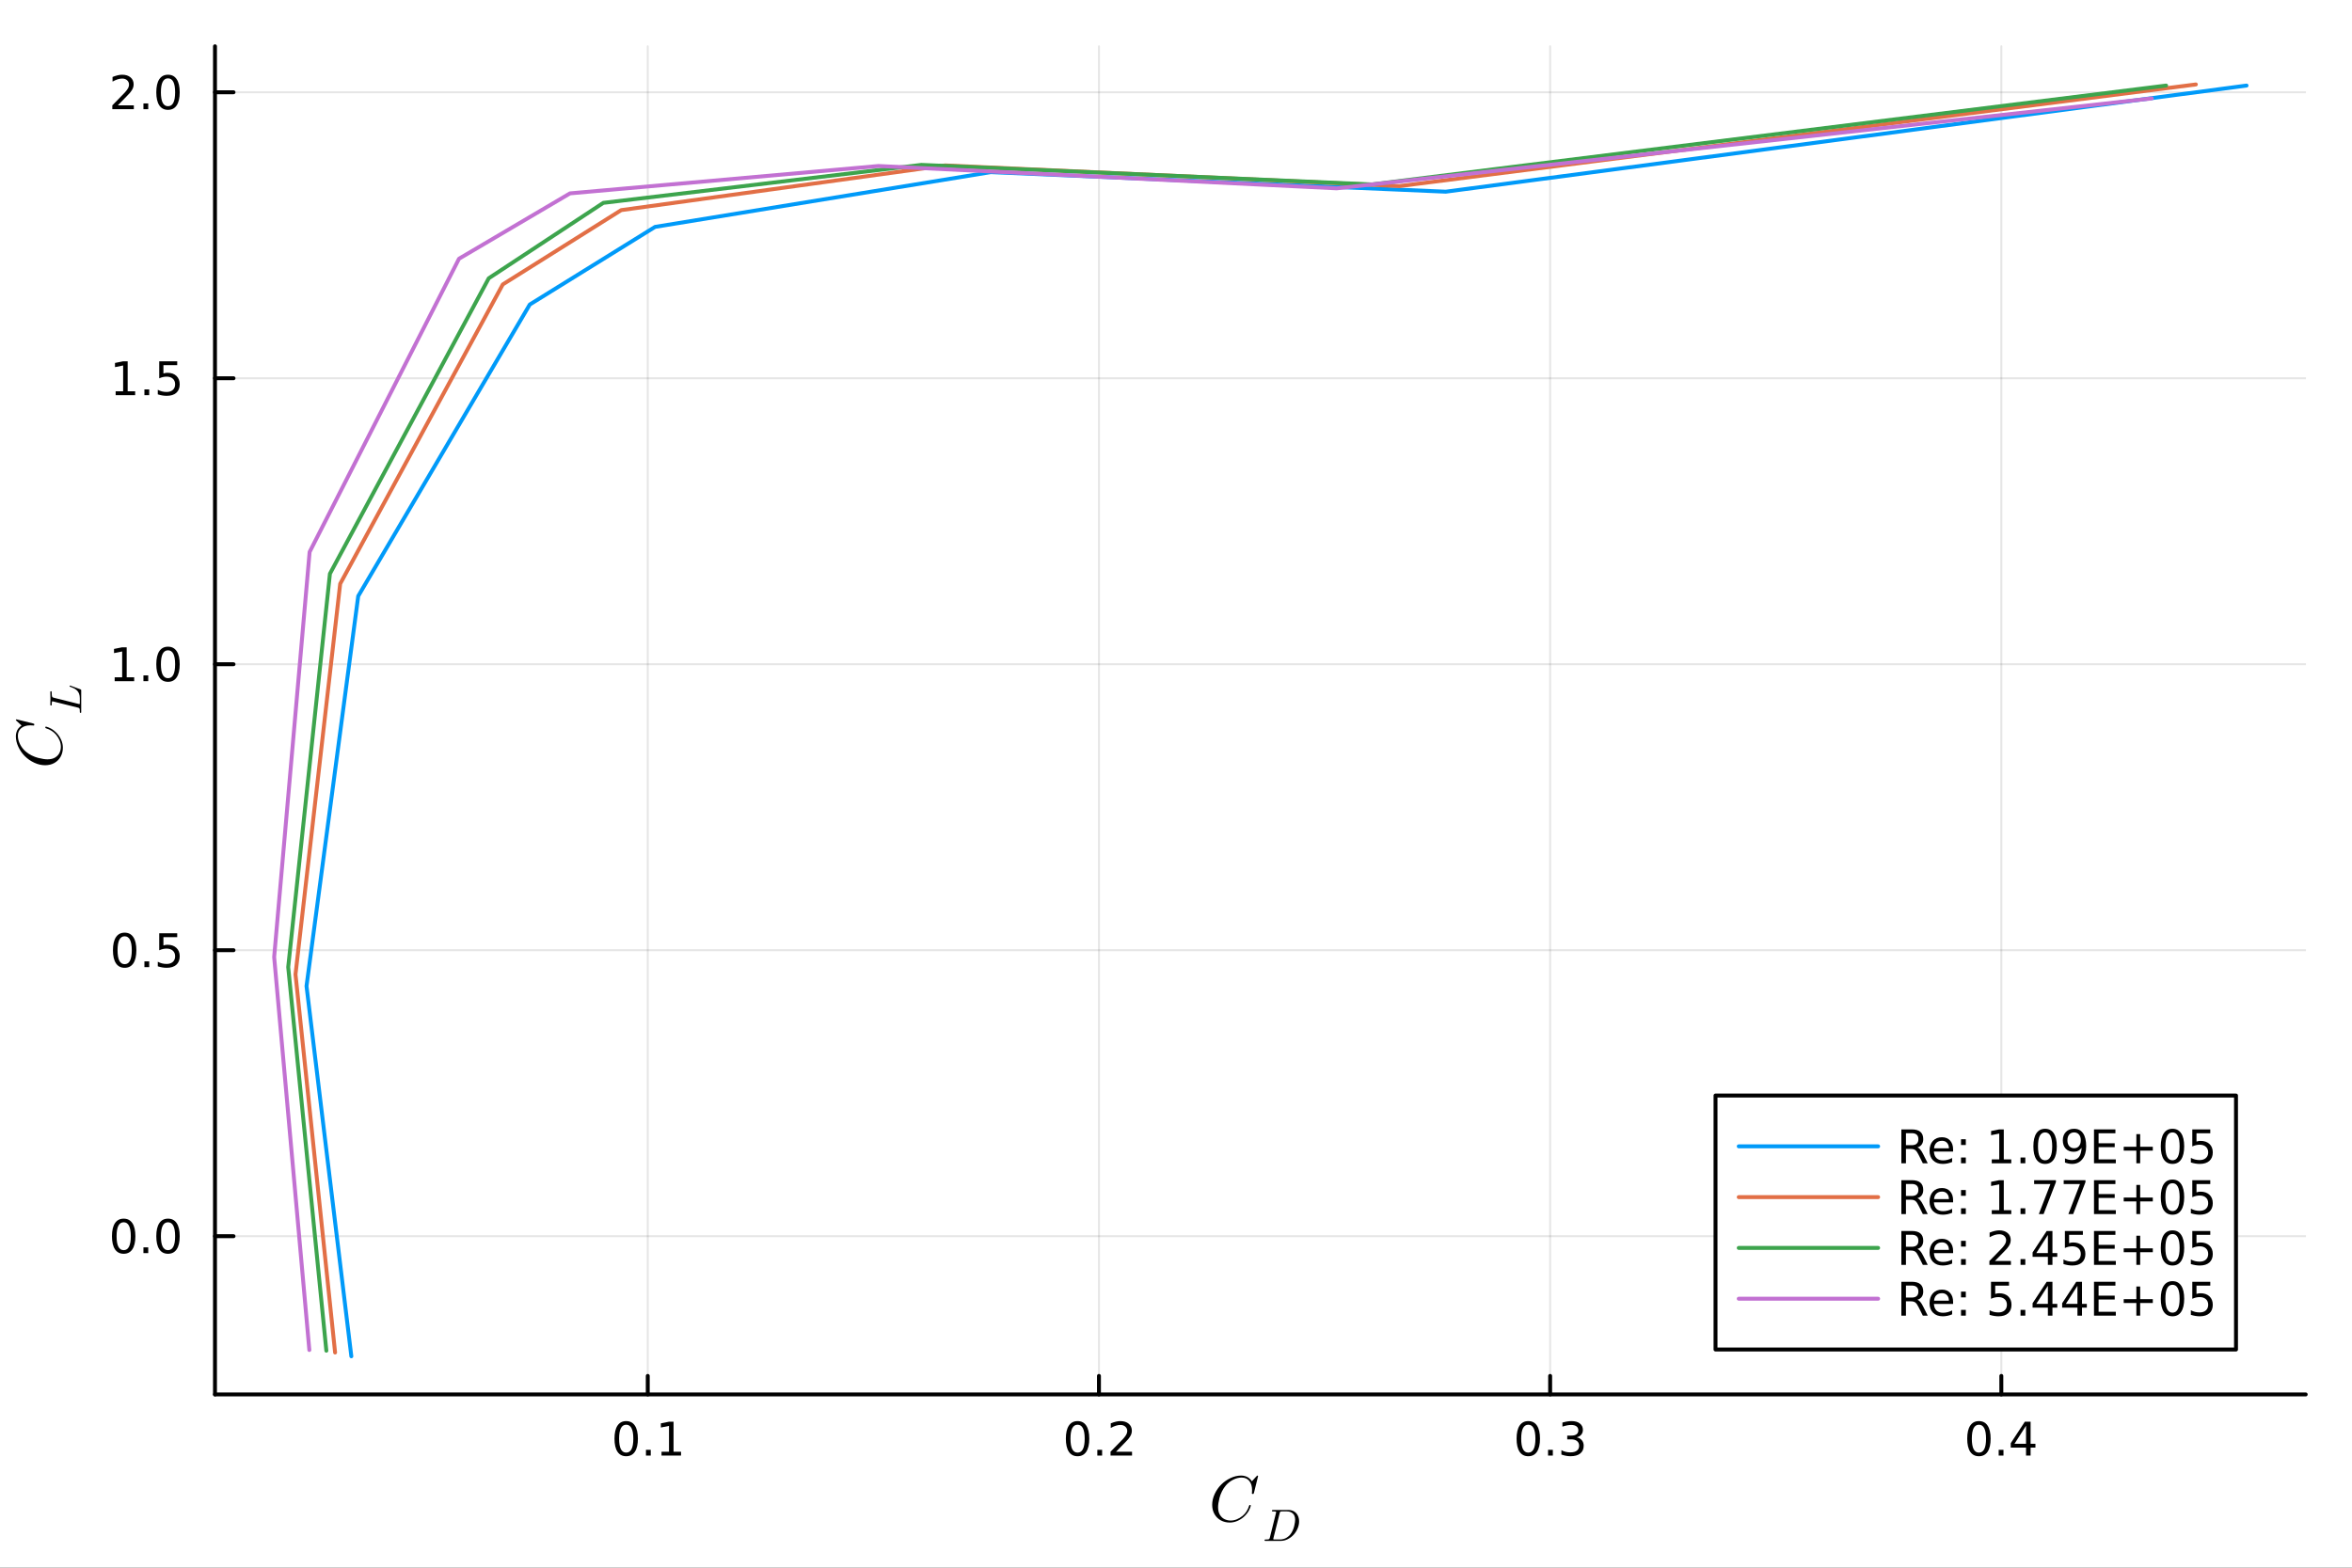 <svg xmlns="http://www.w3.org/2000/svg" xmlns:xlink="http://www.w3.org/1999/xlink" width="600" height="400" viewBox="0 0 2400 1600">
<rect x="0" y="0" width="2400" height="1600" fill="#333333" stroke="none"/>
<defs>
  <clipPath id="clip780">
    <rect x="0" y="0" width="2400" height="1600"></rect>
  </clipPath>
</defs>
<path clip-path="url(#clip780)" d="
M0 1600 L2400 1600 L2400 0 L0 0  Z
  " fill="#ffffff" fill-rule="evenodd" fill-opacity="1"></path>
<defs>
  <clipPath id="clip781">
    <rect x="480" y="0" width="1681" height="1600"></rect>
  </clipPath>
</defs>
<defs>
  <clipPath id="clip782">
    <rect x="205" y="47" width="2149" height="1377"></rect>
  </clipPath>
</defs>
<path clip-path="url(#clip780)" d="
M219.38 1423.18 L2352.76 1423.18 L2352.76 47.244 L219.38 47.244  Z
  " fill="#ffffff" fill-rule="evenodd" fill-opacity="1"></path>
<defs>
  <clipPath id="clip783">
    <rect x="219" y="47" width="2134" height="1377"></rect>
  </clipPath>
</defs>
<polyline clip-path="url(#clip783)" style="stroke:#000000; stroke-linecap:round; stroke-linejoin:round; stroke-width:2; stroke-opacity:0.1; fill:none" points="
  660.982,1423.18 660.982,47.244 
  "></polyline>
<polyline clip-path="url(#clip783)" style="stroke:#000000; stroke-linecap:round; stroke-linejoin:round; stroke-width:2; stroke-opacity:0.1; fill:none" points="
  1121.38,1423.18 1121.38,47.244 
  "></polyline>
<polyline clip-path="url(#clip783)" style="stroke:#000000; stroke-linecap:round; stroke-linejoin:round; stroke-width:2; stroke-opacity:0.1; fill:none" points="
  1581.78,1423.18 1581.78,47.244 
  "></polyline>
<polyline clip-path="url(#clip783)" style="stroke:#000000; stroke-linecap:round; stroke-linejoin:round; stroke-width:2; stroke-opacity:0.1; fill:none" points="
  2042.17,1423.18 2042.17,47.244 
  "></polyline>
<polyline clip-path="url(#clip780)" style="stroke:#000000; stroke-linecap:round; stroke-linejoin:round; stroke-width:4; stroke-opacity:1; fill:none" points="
  219.38,1423.18 2352.76,1423.18 
  "></polyline>
<polyline clip-path="url(#clip780)" style="stroke:#000000; stroke-linecap:round; stroke-linejoin:round; stroke-width:4; stroke-opacity:1; fill:none" points="
  660.982,1423.18 660.982,1404.28 
  "></polyline>
<polyline clip-path="url(#clip780)" style="stroke:#000000; stroke-linecap:round; stroke-linejoin:round; stroke-width:4; stroke-opacity:1; fill:none" points="
  1121.38,1423.18 1121.38,1404.28 
  "></polyline>
<polyline clip-path="url(#clip780)" style="stroke:#000000; stroke-linecap:round; stroke-linejoin:round; stroke-width:4; stroke-opacity:1; fill:none" points="
  1581.78,1423.18 1581.78,1404.28 
  "></polyline>
<polyline clip-path="url(#clip780)" style="stroke:#000000; stroke-linecap:round; stroke-linejoin:round; stroke-width:4; stroke-opacity:1; fill:none" points="
  2042.17,1423.18 2042.17,1404.28 
  "></polyline>
<path clip-path="url(#clip780)" d="M638.98 1454.1 Q635.369 1454.1 633.54 1457.66 Q631.735 1461.2 631.735 1468.33 Q631.735 1475.44 633.54 1479.01 Q635.369 1482.55 638.98 1482.55 Q642.614 1482.55 644.42 1479.01 Q646.249 1475.44 646.249 1468.33 Q646.249 1461.2 644.42 1457.66 Q642.614 1454.1 638.98 1454.1 M638.98 1450.39 Q644.79 1450.39 647.846 1455 Q650.925 1459.58 650.925 1468.33 Q650.925 1477.06 647.846 1481.67 Q644.79 1486.25 638.98 1486.25 Q633.17 1486.25 630.091 1481.67 Q627.036 1477.06 627.036 1468.33 Q627.036 1459.58 630.091 1455 Q633.17 1450.39 638.98 1450.39 Z" fill="#000000" fill-rule="evenodd" fill-opacity="1"></path><path clip-path="url(#clip780)" d="M659.142 1479.7 L664.026 1479.7 L664.026 1485.58 L659.142 1485.58 L659.142 1479.7 Z" fill="#000000" fill-rule="evenodd" fill-opacity="1"></path><path clip-path="url(#clip780)" d="M675.022 1481.64 L682.66 1481.64 L682.66 1455.28 L674.35 1456.95 L674.35 1452.69 L682.614 1451.02 L687.29 1451.02 L687.29 1481.64 L694.929 1481.64 L694.929 1485.58 L675.022 1485.58 L675.022 1481.64 Z" fill="#000000" fill-rule="evenodd" fill-opacity="1"></path><path clip-path="url(#clip780)" d="M1099.56 1454.1 Q1095.95 1454.1 1094.12 1457.66 Q1092.32 1461.2 1092.32 1468.33 Q1092.32 1475.44 1094.12 1479.01 Q1095.95 1482.55 1099.56 1482.55 Q1103.2 1482.55 1105 1479.01 Q1106.83 1475.44 1106.83 1468.33 Q1106.83 1461.2 1105 1457.66 Q1103.2 1454.1 1099.56 1454.1 M1099.56 1450.39 Q1105.37 1450.39 1108.43 1455 Q1111.51 1459.58 1111.51 1468.33 Q1111.51 1477.06 1108.43 1481.67 Q1105.37 1486.25 1099.56 1486.25 Q1093.75 1486.25 1090.67 1481.67 Q1087.62 1477.06 1087.62 1468.33 Q1087.62 1459.58 1090.67 1455 Q1093.75 1450.39 1099.56 1450.39 Z" fill="#000000" fill-rule="evenodd" fill-opacity="1"></path><path clip-path="url(#clip780)" d="M1119.72 1479.7 L1124.61 1479.7 L1124.61 1485.58 L1119.72 1485.58 L1119.72 1479.7 Z" fill="#000000" fill-rule="evenodd" fill-opacity="1"></path><path clip-path="url(#clip780)" d="M1138.82 1481.64 L1155.14 1481.64 L1155.14 1485.58 L1133.2 1485.58 L1133.2 1481.64 Q1135.86 1478.89 1140.44 1474.26 Q1145.05 1469.61 1146.23 1468.27 Q1148.47 1465.74 1149.35 1464.01 Q1150.26 1462.25 1150.26 1460.56 Q1150.26 1457.8 1148.31 1456.07 Q1146.39 1454.33 1143.29 1454.33 Q1141.09 1454.33 1138.64 1455.09 Q1136.21 1455.86 1133.43 1457.41 L1133.43 1452.69 Q1136.25 1451.55 1138.71 1450.97 Q1141.16 1450.39 1143.2 1450.39 Q1148.57 1450.39 1151.76 1453.08 Q1154.96 1455.77 1154.96 1460.26 Q1154.96 1462.39 1154.14 1464.31 Q1153.36 1466.2 1151.25 1468.8 Q1150.67 1469.47 1147.57 1472.69 Q1144.47 1475.88 1138.82 1481.64 Z" fill="#000000" fill-rule="evenodd" fill-opacity="1"></path><path clip-path="url(#clip780)" d="M1559.48 1454.1 Q1555.87 1454.1 1554.04 1457.66 Q1552.24 1461.2 1552.24 1468.33 Q1552.24 1475.44 1554.04 1479.01 Q1555.87 1482.55 1559.48 1482.55 Q1563.12 1482.55 1564.92 1479.01 Q1566.75 1475.44 1566.75 1468.33 Q1566.75 1461.2 1564.92 1457.66 Q1563.12 1454.1 1559.48 1454.1 M1559.48 1450.39 Q1565.29 1450.39 1568.35 1455 Q1571.43 1459.58 1571.43 1468.33 Q1571.43 1477.06 1568.35 1481.67 Q1565.29 1486.25 1559.48 1486.25 Q1553.67 1486.25 1550.59 1481.67 Q1547.54 1477.06 1547.54 1468.33 Q1547.54 1459.58 1550.59 1455 Q1553.67 1450.39 1559.48 1450.39 Z" fill="#000000" fill-rule="evenodd" fill-opacity="1"></path><path clip-path="url(#clip780)" d="M1579.65 1479.7 L1584.53 1479.7 L1584.53 1485.58 L1579.65 1485.58 L1579.65 1479.7 Z" fill="#000000" fill-rule="evenodd" fill-opacity="1"></path><path clip-path="url(#clip780)" d="M1608.88 1466.95 Q1612.24 1467.66 1614.11 1469.93 Q1616.01 1472.2 1616.01 1475.53 Q1616.01 1480.65 1612.49 1483.45 Q1608.97 1486.25 1602.49 1486.25 Q1600.32 1486.25 1598 1485.81 Q1595.71 1485.39 1593.26 1484.54 L1593.26 1480.02 Q1595.2 1481.16 1597.52 1481.74 Q1599.83 1482.32 1602.35 1482.32 Q1606.75 1482.32 1609.04 1480.58 Q1611.36 1478.84 1611.36 1475.53 Q1611.36 1472.48 1609.21 1470.77 Q1607.08 1469.03 1603.26 1469.03 L1599.23 1469.03 L1599.23 1465.19 L1603.44 1465.19 Q1606.89 1465.19 1608.72 1463.82 Q1610.55 1462.43 1610.55 1459.84 Q1610.55 1457.18 1608.65 1455.77 Q1606.78 1454.33 1603.26 1454.33 Q1601.34 1454.33 1599.14 1454.75 Q1596.94 1455.16 1594.3 1456.04 L1594.3 1451.88 Q1596.96 1451.14 1599.28 1450.77 Q1601.61 1450.39 1603.67 1450.39 Q1609 1450.39 1612.1 1452.83 Q1615.2 1455.23 1615.2 1459.35 Q1615.2 1462.22 1613.56 1464.21 Q1611.91 1466.18 1608.88 1466.95 Z" fill="#000000" fill-rule="evenodd" fill-opacity="1"></path><path clip-path="url(#clip780)" d="M2019.31 1454.1 Q2015.7 1454.1 2013.87 1457.66 Q2012.07 1461.2 2012.07 1468.33 Q2012.07 1475.44 2013.87 1479.01 Q2015.7 1482.55 2019.31 1482.55 Q2022.95 1482.55 2024.75 1479.01 Q2026.58 1475.44 2026.58 1468.33 Q2026.58 1461.2 2024.75 1457.66 Q2022.95 1454.1 2019.31 1454.1 M2019.31 1450.39 Q2025.12 1450.39 2028.18 1455 Q2031.26 1459.58 2031.26 1468.33 Q2031.26 1477.06 2028.18 1481.67 Q2025.12 1486.25 2019.31 1486.25 Q2013.5 1486.25 2010.42 1481.67 Q2007.37 1477.06 2007.37 1468.33 Q2007.37 1459.58 2010.42 1455 Q2013.5 1450.39 2019.31 1450.39 Z" fill="#000000" fill-rule="evenodd" fill-opacity="1"></path><path clip-path="url(#clip780)" d="M2039.47 1479.7 L2044.36 1479.7 L2044.36 1485.58 L2039.47 1485.58 L2039.47 1479.7 Z" fill="#000000" fill-rule="evenodd" fill-opacity="1"></path><path clip-path="url(#clip780)" d="M2067.39 1455.09 L2055.59 1473.54 L2067.39 1473.54 L2067.39 1455.09 M2066.16 1451.02 L2072.04 1451.02 L2072.04 1473.54 L2076.97 1473.54 L2076.97 1477.43 L2072.04 1477.43 L2072.04 1485.58 L2067.39 1485.58 L2067.39 1477.43 L2051.79 1477.43 L2051.79 1472.92 L2066.16 1451.02 Z" fill="#000000" fill-rule="evenodd" fill-opacity="1"></path><path clip-path="url(#clip780)" d="M1283.74 1506.64 L1279.59 1523.46 Q1279.3 1524.52 1279.11 1524.65 Q1278.95 1524.78 1278.43 1524.78 Q1277.43 1524.78 1277.43 1524.1 Q1277.43 1524.04 1277.53 1523.2 Q1277.62 1522.33 1277.62 1520.75 Q1277.62 1514.92 1274.79 1511.48 Q1271.99 1508.03 1267 1508.03 Q1262.68 1508.03 1258.33 1510.22 Q1254.02 1512.41 1250.93 1515.98 Q1248.61 1518.69 1246.9 1522.1 Q1245.23 1525.52 1244.42 1528.64 Q1243.65 1531.76 1243.29 1534.12 Q1242.94 1536.47 1242.94 1538.17 Q1242.94 1540.65 1243.45 1542.75 Q1244 1544.84 1244.97 1546.32 Q1245.93 1547.77 1247.16 1548.9 Q1248.41 1549.99 1249.86 1550.64 Q1251.34 1551.28 1252.83 1551.6 Q1254.31 1551.89 1255.85 1551.89 Q1262.07 1551.89 1268 1547.06 Q1272.7 1543.1 1274.66 1536.63 Q1274.82 1535.98 1275.5 1535.98 Q1276.3 1535.98 1276.3 1536.63 Q1276.3 1536.76 1276.14 1537.4 Q1275.98 1538.01 1275.5 1539.27 Q1275.02 1540.49 1274.28 1541.88 Q1273.53 1543.26 1272.15 1545 Q1270.77 1546.74 1269.06 1548.25 Q1266.16 1550.77 1262.49 1552.34 Q1258.82 1553.92 1254.79 1553.92 Q1249.77 1553.92 1245.71 1551.7 Q1241.65 1549.48 1239.27 1545.32 Q1236.92 1541.17 1236.92 1535.85 Q1236.92 1530.25 1239.49 1524.74 Q1242.07 1519.24 1246.16 1515.15 Q1250.25 1511.06 1255.66 1508.51 Q1261.07 1505.97 1266.48 1505.97 Q1268.54 1505.97 1270.38 1506.52 Q1272.21 1507.06 1273.31 1507.74 Q1274.44 1508.42 1275.43 1509.41 Q1276.43 1510.38 1276.76 1510.83 Q1277.11 1511.28 1277.43 1511.83 L1282.04 1506.77 Q1282.84 1505.97 1283.04 1505.97 Q1283.42 1505.97 1283.58 1506.19 Q1283.74 1506.42 1283.74 1506.64 Z" fill="#000000" fill-rule="evenodd" fill-opacity="1"></path><path clip-path="url(#clip780)" d="M1325.61 1552.79 Q1325.61 1556.51 1324.01 1560.16 Q1322.43 1563.79 1319.86 1566.54 Q1317.32 1569.27 1313.87 1570.96 Q1310.42 1572.65 1306.9 1572.65 L1291.62 1572.65 Q1291.08 1572.65 1290.85 1572.63 Q1290.65 1572.61 1290.49 1572.5 Q1290.33 1572.36 1290.33 1572.09 Q1290.33 1571.66 1290.51 1571.48 Q1290.69 1571.28 1290.9 1571.26 Q1291.1 1571.23 1291.62 1571.23 Q1292.74 1571.23 1293.42 1571.17 Q1294.1 1571.1 1294.52 1571.01 Q1294.98 1570.89 1295.2 1570.58 Q1295.45 1570.26 1295.56 1569.99 Q1295.67 1569.7 1295.83 1569.05 L1302.01 1544.25 Q1302.19 1543.5 1302.19 1543.39 Q1302.19 1543.01 1301.96 1542.87 Q1301.76 1542.71 1301.18 1542.65 Q1300.05 1542.56 1299.19 1542.56 Q1298.63 1542.56 1298.4 1542.53 Q1298.2 1542.51 1298.02 1542.4 Q1297.86 1542.26 1297.86 1541.99 Q1297.86 1541.56 1298.04 1541.38 Q1298.24 1541.18 1298.47 1541.16 Q1298.7 1541.11 1299.24 1541.11 L1314.75 1541.11 Q1318.11 1541.11 1320.61 1542.69 Q1323.11 1544.25 1324.35 1546.89 Q1325.61 1549.5 1325.61 1552.79 M1321.58 1551.1 Q1321.58 1546.8 1319.23 1544.68 Q1316.91 1542.56 1313.24 1542.56 L1308.3 1542.56 Q1306.83 1542.56 1306.47 1542.83 Q1306.11 1543.08 1305.8 1544.32 L1299.46 1569.65 Q1299.24 1570.49 1299.24 1570.71 Q1299.24 1570.96 1299.35 1571.05 Q1299.48 1571.12 1299.85 1571.17 Q1300.25 1571.23 1300.86 1571.23 L1306.07 1571.23 Q1308.07 1571.23 1309.9 1570.69 Q1311.75 1570.13 1313.08 1569.25 Q1314.41 1568.35 1315.27 1567.58 Q1316.12 1566.79 1316.73 1566 Q1318.11 1564.22 1319.12 1561.9 Q1320.16 1559.58 1320.63 1557.46 Q1321.13 1555.32 1321.35 1553.74 Q1321.58 1552.14 1321.58 1551.1 Z" fill="#000000" fill-rule="evenodd" fill-opacity="1"></path><polyline clip-path="url(#clip783)" style="stroke:#000000; stroke-linecap:round; stroke-linejoin:round; stroke-width:2; stroke-opacity:0.1; fill:none" points="
  219.38,1261.67 2352.76,1261.67 
  "></polyline>
<polyline clip-path="url(#clip783)" style="stroke:#000000; stroke-linecap:round; stroke-linejoin:round; stroke-width:2; stroke-opacity:0.1; fill:none" points="
  219.38,969.796 2352.76,969.796 
  "></polyline>
<polyline clip-path="url(#clip783)" style="stroke:#000000; stroke-linecap:round; stroke-linejoin:round; stroke-width:2; stroke-opacity:0.1; fill:none" points="
  219.38,677.92 2352.76,677.92 
  "></polyline>
<polyline clip-path="url(#clip783)" style="stroke:#000000; stroke-linecap:round; stroke-linejoin:round; stroke-width:2; stroke-opacity:0.1; fill:none" points="
  219.38,386.043 2352.76,386.043 
  "></polyline>
<polyline clip-path="url(#clip783)" style="stroke:#000000; stroke-linecap:round; stroke-linejoin:round; stroke-width:2; stroke-opacity:0.1; fill:none" points="
  219.38,94.167 2352.76,94.167 
  "></polyline>
<polyline clip-path="url(#clip780)" style="stroke:#000000; stroke-linecap:round; stroke-linejoin:round; stroke-width:4; stroke-opacity:1; fill:none" points="
  219.38,1423.18 219.38,47.244 
  "></polyline>
<polyline clip-path="url(#clip780)" style="stroke:#000000; stroke-linecap:round; stroke-linejoin:round; stroke-width:4; stroke-opacity:1; fill:none" points="
  219.38,1261.67 238.278,1261.67 
  "></polyline>
<polyline clip-path="url(#clip780)" style="stroke:#000000; stroke-linecap:round; stroke-linejoin:round; stroke-width:4; stroke-opacity:1; fill:none" points="
  219.38,969.796 238.278,969.796 
  "></polyline>
<polyline clip-path="url(#clip780)" style="stroke:#000000; stroke-linecap:round; stroke-linejoin:round; stroke-width:4; stroke-opacity:1; fill:none" points="
  219.38,677.92 238.278,677.92 
  "></polyline>
<polyline clip-path="url(#clip780)" style="stroke:#000000; stroke-linecap:round; stroke-linejoin:round; stroke-width:4; stroke-opacity:1; fill:none" points="
  219.38,386.043 238.278,386.043 
  "></polyline>
<polyline clip-path="url(#clip780)" style="stroke:#000000; stroke-linecap:round; stroke-linejoin:round; stroke-width:4; stroke-opacity:1; fill:none" points="
  219.38,94.167 238.278,94.167 
  "></polyline>
<path clip-path="url(#clip780)" d="M126.205 1247.47 Q122.593 1247.47 120.765 1251.04 Q118.959 1254.58 118.959 1261.71 Q118.959 1268.81 120.765 1272.38 Q122.593 1275.92 126.205 1275.92 Q129.839 1275.92 131.644 1272.38 Q133.473 1268.81 133.473 1261.71 Q133.473 1254.58 131.644 1251.04 Q129.839 1247.47 126.205 1247.47 M126.205 1243.77 Q132.015 1243.77 135.07 1248.37 Q138.149 1252.96 138.149 1261.71 Q138.149 1270.43 135.07 1275.04 Q132.015 1279.62 126.205 1279.62 Q120.394 1279.62 117.316 1275.04 Q114.26 1270.43 114.26 1261.71 Q114.26 1252.96 117.316 1248.37 Q120.394 1243.77 126.205 1243.77 Z" fill="#000000" fill-rule="evenodd" fill-opacity="1"></path><path clip-path="url(#clip780)" d="M146.366 1273.07 L151.251 1273.07 L151.251 1278.95 L146.366 1278.95 L146.366 1273.07 Z" fill="#000000" fill-rule="evenodd" fill-opacity="1"></path><path clip-path="url(#clip780)" d="M171.436 1247.47 Q167.825 1247.47 165.996 1251.04 Q164.19 1254.58 164.19 1261.71 Q164.19 1268.81 165.996 1272.38 Q167.825 1275.92 171.436 1275.92 Q175.07 1275.92 176.876 1272.38 Q178.704 1268.81 178.704 1261.71 Q178.704 1254.58 176.876 1251.04 Q175.07 1247.47 171.436 1247.47 M171.436 1243.77 Q177.246 1243.77 180.301 1248.37 Q183.38 1252.96 183.38 1261.71 Q183.38 1270.43 180.301 1275.04 Q177.246 1279.62 171.436 1279.62 Q165.626 1279.62 162.547 1275.04 Q159.491 1270.43 159.491 1261.71 Q159.491 1252.96 162.547 1248.37 Q165.626 1243.77 171.436 1243.77 Z" fill="#000000" fill-rule="evenodd" fill-opacity="1"></path><path clip-path="url(#clip780)" d="M127.2 955.595 Q123.589 955.595 121.76 959.16 Q119.955 962.701 119.955 969.831 Q119.955 976.938 121.76 980.502 Q123.589 984.044 127.2 984.044 Q130.834 984.044 132.64 980.502 Q134.468 976.938 134.468 969.831 Q134.468 962.701 132.64 959.16 Q130.834 955.595 127.2 955.595 M127.2 951.891 Q133.01 951.891 136.066 956.498 Q139.144 961.081 139.144 969.831 Q139.144 978.558 136.066 983.164 Q133.01 987.748 127.2 987.748 Q121.39 987.748 118.311 983.164 Q115.256 978.558 115.256 969.831 Q115.256 961.081 118.311 956.498 Q121.39 951.891 127.2 951.891 Z" fill="#000000" fill-rule="evenodd" fill-opacity="1"></path><path clip-path="url(#clip780)" d="M147.362 981.197 L152.246 981.197 L152.246 987.076 L147.362 987.076 L147.362 981.197 Z" fill="#000000" fill-rule="evenodd" fill-opacity="1"></path><path clip-path="url(#clip780)" d="M162.477 952.516 L180.834 952.516 L180.834 956.452 L166.76 956.452 L166.76 964.924 Q167.778 964.576 168.797 964.414 Q169.815 964.229 170.834 964.229 Q176.621 964.229 180.001 967.401 Q183.38 970.572 183.38 975.988 Q183.38 981.567 179.908 984.669 Q176.436 987.748 170.116 987.748 Q167.94 987.748 165.672 987.377 Q163.427 987.007 161.019 986.266 L161.019 981.567 Q163.102 982.701 165.325 983.257 Q167.547 983.812 170.024 983.812 Q174.028 983.812 176.366 981.706 Q178.704 979.6 178.704 975.988 Q178.704 972.377 176.366 970.271 Q174.028 968.164 170.024 968.164 Q168.149 968.164 166.274 968.581 Q164.422 968.998 162.477 969.877 L162.477 952.516 Z" fill="#000000" fill-rule="evenodd" fill-opacity="1"></path><path clip-path="url(#clip780)" d="M117.015 691.265 L124.654 691.265 L124.654 664.899 L116.343 666.566 L116.343 662.306 L124.607 660.64 L129.283 660.64 L129.283 691.265 L136.922 691.265 L136.922 695.2 L117.015 695.2 L117.015 691.265 Z" fill="#000000" fill-rule="evenodd" fill-opacity="1"></path><path clip-path="url(#clip780)" d="M146.366 689.32 L151.251 689.32 L151.251 695.2 L146.366 695.2 L146.366 689.32 Z" fill="#000000" fill-rule="evenodd" fill-opacity="1"></path><path clip-path="url(#clip780)" d="M171.436 663.718 Q167.825 663.718 165.996 667.283 Q164.19 670.825 164.19 677.955 Q164.19 685.061 165.996 688.626 Q167.825 692.167 171.436 692.167 Q175.07 692.167 176.876 688.626 Q178.704 685.061 178.704 677.955 Q178.704 670.825 176.876 667.283 Q175.07 663.718 171.436 663.718 M171.436 660.015 Q177.246 660.015 180.301 664.621 Q183.38 669.205 183.38 677.955 Q183.38 686.681 180.301 691.288 Q177.246 695.871 171.436 695.871 Q165.626 695.871 162.547 691.288 Q159.491 686.681 159.491 677.955 Q159.491 669.205 162.547 664.621 Q165.626 660.015 171.436 660.015 Z" fill="#000000" fill-rule="evenodd" fill-opacity="1"></path><path clip-path="url(#clip780)" d="M118.01 399.388 L125.649 399.388 L125.649 373.022 L117.339 374.689 L117.339 370.43 L125.603 368.763 L130.279 368.763 L130.279 399.388 L137.917 399.388 L137.917 403.323 L118.01 403.323 L118.01 399.388 Z" fill="#000000" fill-rule="evenodd" fill-opacity="1"></path><path clip-path="url(#clip780)" d="M147.362 397.444 L152.246 397.444 L152.246 403.323 L147.362 403.323 L147.362 397.444 Z" fill="#000000" fill-rule="evenodd" fill-opacity="1"></path><path clip-path="url(#clip780)" d="M162.477 368.763 L180.834 368.763 L180.834 372.698 L166.76 372.698 L166.76 381.171 Q167.778 380.823 168.797 380.661 Q169.815 380.476 170.834 380.476 Q176.621 380.476 180.001 383.647 Q183.38 386.819 183.38 392.235 Q183.38 397.814 179.908 400.916 Q176.436 403.995 170.116 403.995 Q167.94 403.995 165.672 403.624 Q163.427 403.254 161.019 402.513 L161.019 397.814 Q163.102 398.948 165.325 399.504 Q167.547 400.059 170.024 400.059 Q174.028 400.059 176.366 397.953 Q178.704 395.846 178.704 392.235 Q178.704 388.624 176.366 386.518 Q174.028 384.411 170.024 384.411 Q168.149 384.411 166.274 384.828 Q164.422 385.245 162.477 386.124 L162.477 368.763 Z" fill="#000000" fill-rule="evenodd" fill-opacity="1"></path><path clip-path="url(#clip780)" d="M120.232 107.512 L136.552 107.512 L136.552 111.447 L114.607 111.447 L114.607 107.512 Q117.269 104.757 121.853 100.127 Q126.459 95.475 127.64 94.132 Q129.885 91.609 130.765 89.873 Q131.667 88.114 131.667 86.424 Q131.667 83.669 129.723 81.933 Q127.802 80.197 124.7 80.197 Q122.501 80.197 120.047 80.961 Q117.617 81.725 114.839 83.275 L114.839 78.553 Q117.663 77.419 120.117 76.84 Q122.57 76.262 124.607 76.262 Q129.978 76.262 133.172 78.947 Q136.367 81.632 136.367 86.123 Q136.367 88.252 135.556 90.174 Q134.769 92.072 132.663 94.664 Q132.084 95.336 128.982 98.553 Q125.88 101.748 120.232 107.512 Z" fill="#000000" fill-rule="evenodd" fill-opacity="1"></path><path clip-path="url(#clip780)" d="M146.366 105.567 L151.251 105.567 L151.251 111.447 L146.366 111.447 L146.366 105.567 Z" fill="#000000" fill-rule="evenodd" fill-opacity="1"></path><path clip-path="url(#clip780)" d="M171.436 79.965 Q167.825 79.965 165.996 83.53 Q164.19 87.072 164.19 94.201 Q164.19 101.308 165.996 104.873 Q167.825 108.414 171.436 108.414 Q175.07 108.414 176.876 104.873 Q178.704 101.308 178.704 94.201 Q178.704 87.072 176.876 83.53 Q175.07 79.965 171.436 79.965 M171.436 76.262 Q177.246 76.262 180.301 80.868 Q183.38 85.451 183.38 94.201 Q183.38 102.928 180.301 107.535 Q177.246 112.118 171.436 112.118 Q165.626 112.118 162.547 107.535 Q159.491 102.928 159.491 94.201 Q159.491 85.451 162.547 80.868 Q165.626 76.262 171.436 76.262 Z" fill="#000000" fill-rule="evenodd" fill-opacity="1"></path><path clip-path="url(#clip780)" d="M16.86 734.175 L33.672 738.33 Q34.735 738.62 34.864 738.813 Q34.992 738.974 34.992 739.489 Q34.992 740.488 34.316 740.488 Q34.252 740.488 33.414 740.391 Q32.545 740.295 30.967 740.295 Q25.137 740.295 21.691 743.129 Q18.245 745.931 18.245 750.922 Q18.245 755.238 20.435 759.586 Q22.625 763.901 26.2 766.993 Q28.905 769.312 32.319 771.019 Q35.733 772.694 38.857 773.499 Q41.981 774.272 44.332 774.626 Q46.683 774.98 48.39 774.98 Q50.87 774.98 52.963 774.465 Q55.057 773.917 56.538 772.951 Q57.987 771.985 59.115 770.761 Q60.21 769.505 60.854 768.056 Q61.498 766.575 61.82 765.093 Q62.11 763.612 62.11 762.066 Q62.11 755.85 57.279 749.924 Q53.318 745.222 46.844 743.257 Q46.2 743.096 46.2 742.42 Q46.2 741.615 46.844 741.615 Q46.973 741.615 47.617 741.776 Q48.229 741.937 49.485 742.42 Q50.709 742.903 52.094 743.644 Q53.478 744.385 55.218 745.77 Q56.957 747.154 58.47 748.861 Q60.983 751.76 62.561 755.431 Q64.139 759.103 64.139 763.128 Q64.139 768.153 61.916 772.211 Q59.694 776.268 55.54 778.652 Q51.385 781.003 46.071 781.003 Q40.467 781.003 34.96 778.426 Q29.453 775.85 25.363 771.76 Q21.273 767.67 18.728 762.259 Q16.184 756.848 16.184 751.438 Q16.184 749.377 16.732 747.541 Q17.279 745.705 17.956 744.61 Q18.632 743.483 19.63 742.485 Q20.596 741.486 21.047 741.164 Q21.498 740.81 22.046 740.488 L16.989 735.882 Q16.184 735.077 16.184 734.884 Q16.184 734.497 16.41 734.336 Q16.635 734.175 16.86 734.175 Z" fill="#000000" fill-rule="evenodd" fill-opacity="1"></path><path clip-path="url(#clip780)" d="M71.462 699.701 Q71.597 699.701 72.116 699.881 L82.08 703.533 Q82.666 703.736 82.779 703.939 Q82.869 704.142 82.869 704.976 L82.869 726.348 Q82.869 726.866 82.847 727.069 Q82.824 727.272 82.712 727.43 Q82.599 727.588 82.351 727.588 Q81.9 727.588 81.697 727.43 Q81.494 727.25 81.472 727.047 Q81.449 726.844 81.449 726.348 Q81.449 725.221 81.382 724.544 Q81.314 723.868 81.224 723.44 Q81.111 722.989 80.795 722.763 Q80.48 722.515 80.209 722.403 Q79.916 722.29 79.262 722.132 L54.464 715.955 Q53.72 715.775 53.607 715.775 Q53.179 715.775 53.066 716.045 Q52.931 716.293 52.863 717.015 L52.773 718.773 Q52.773 719.314 52.751 719.54 Q52.728 719.742 52.615 719.9 Q52.502 720.058 52.255 720.058 Q51.826 720.058 51.623 719.9 Q51.398 719.72 51.375 719.585 Q51.33 719.427 51.33 719.179 L51.465 713.047 L51.33 706.216 Q51.33 705.472 51.894 705.472 Q52.525 705.472 52.66 705.788 Q52.773 706.103 52.773 707.23 Q52.773 709.395 52.998 710.387 Q53.224 711.356 53.607 711.627 Q53.968 711.875 54.937 712.122 L79.871 718.367 Q80.705 718.593 80.931 718.593 Q81.179 718.593 81.269 718.48 Q81.336 718.345 81.382 717.984 Q81.449 717.578 81.449 716.969 L81.449 712.641 Q81.449 711.333 81.246 710.184 Q81.043 709.034 80.75 708.155 Q80.457 707.253 79.916 706.441 Q79.375 705.63 78.902 705.066 Q78.406 704.48 77.639 703.916 Q76.85 703.33 76.309 702.992 Q75.746 702.631 74.844 702.226 Q73.919 701.82 73.401 701.617 Q72.86 701.391 71.936 701.053 Q71.462 700.85 71.327 700.783 Q71.192 700.715 71.079 700.602 Q70.966 700.467 70.966 700.264 Q70.966 699.994 71.124 699.858 Q71.282 699.701 71.462 699.701 Z" fill="#000000" fill-rule="evenodd" fill-opacity="1"></path><polyline clip-path="url(#clip783)" style="stroke:#009af9; stroke-linecap:round; stroke-linejoin:round; stroke-width:4; stroke-opacity:1; fill:none" points="
  358.51,1384.24 312.777,1006.42 365.535,608.371 540.6,310.794 668.457,231.554 1011,175.687 1475.22,195.639 2292.38,87.326 
  "></polyline>
<polyline clip-path="url(#clip783)" style="stroke:#e26f46; stroke-linecap:round; stroke-linejoin:round; stroke-width:4; stroke-opacity:1; fill:none" points="
  341.931,1380.39 301.537,994.452 347.129,595.83 513.062,290.271 633.894,214.452 964.354,168.846 1428.01,189.939 2240.67,86.186 
  "></polyline>
<polyline clip-path="url(#clip783)" style="stroke:#3da44d; stroke-linecap:round; stroke-linejoin:round; stroke-width:4; stroke-opacity:1; fill:none" points="
  333.009,1378.54 294.09,987.041 336.662,585.568 498.731,284 615.628,207.041 940.188,168.276 1399.91,188.228 2210.32,87.326 
  "></polyline>
<polyline clip-path="url(#clip783)" style="stroke:#c271d2; stroke-linecap:round; stroke-linejoin:round; stroke-width:4; stroke-opacity:1; fill:none" points="
  315.657,1377.82 279.759,976.78 315.938,563.335 468.382,264.048 581.627,197.35 896.351,169.416 1363.94,192.219 2195.71,100.437 
  "></polyline>
<path clip-path="url(#clip780)" d="
M1750.53 1377.32 L2281.64 1377.32 L2281.64 1118.12 L1750.53 1118.12  Z
  " fill="#ffffff" fill-rule="evenodd" fill-opacity="1"></path>
<polyline clip-path="url(#clip780)" style="stroke:#000000; stroke-linecap:round; stroke-linejoin:round; stroke-width:4; stroke-opacity:1; fill:none" points="
  1750.53,1377.32 2281.64,1377.32 2281.64,1118.12 1750.53,1118.12 1750.53,1377.32 
  "></polyline>
<polyline clip-path="url(#clip780)" style="stroke:#009af9; stroke-linecap:round; stroke-linejoin:round; stroke-width:4; stroke-opacity:1; fill:none" points="
  1774.23,1169.96 1916.46,1169.96 
  "></polyline>
<path clip-path="url(#clip780)" d="M1956.55 1171.03 Q1958.06 1171.54 1959.47 1173.21 Q1960.9 1174.87 1962.34 1177.79 L1967.08 1187.24 L1962.06 1187.24 L1957.64 1178.37 Q1955.93 1174.9 1954.31 1173.76 Q1952.71 1172.63 1949.93 1172.63 L1944.84 1172.63 L1944.84 1187.24 L1940.16 1187.24 L1940.16 1152.68 L1950.72 1152.68 Q1956.64 1152.68 1959.56 1155.15 Q1962.48 1157.63 1962.48 1162.63 Q1962.48 1165.89 1960.95 1168.05 Q1959.45 1170.2 1956.55 1171.03 M1944.84 1156.52 L1944.84 1168.79 L1950.72 1168.79 Q1954.1 1168.79 1955.81 1167.24 Q1957.55 1165.66 1957.55 1162.63 Q1957.55 1159.6 1955.81 1158.07 Q1954.1 1156.52 1950.72 1156.52 L1944.84 1156.52 Z" fill="#000000" fill-rule="evenodd" fill-opacity="1"></path><path clip-path="url(#clip780)" d="M1992.96 1173.21 L1992.96 1175.29 L1973.38 1175.29 Q1973.66 1179.69 1976.02 1182 Q1978.4 1184.3 1982.64 1184.3 Q1985.09 1184.3 1987.39 1183.69 Q1989.7 1183.09 1991.97 1181.89 L1991.97 1185.92 Q1989.68 1186.89 1987.27 1187.4 Q1984.86 1187.91 1982.39 1187.91 Q1976.18 1187.91 1972.55 1184.3 Q1968.94 1180.68 1968.94 1174.53 Q1968.94 1168.16 1972.36 1164.43 Q1975.81 1160.68 1981.64 1160.68 Q1986.88 1160.68 1989.91 1164.06 Q1992.96 1167.42 1992.96 1173.21 M1988.7 1171.96 Q1988.66 1168.46 1986.74 1166.38 Q1984.84 1164.3 1981.69 1164.3 Q1978.13 1164.3 1975.97 1166.31 Q1973.84 1168.32 1973.52 1171.98 L1988.7 1171.96 Z" fill="#000000" fill-rule="evenodd" fill-opacity="1"></path><path clip-path="url(#clip780)" d="M2001.04 1181.36 L2005.93 1181.36 L2005.93 1187.24 L2001.04 1187.24 L2001.04 1181.36 M2001.04 1162.72 L2005.93 1162.72 L2005.93 1168.6 L2001.04 1168.6 L2001.04 1162.72 Z" fill="#000000" fill-rule="evenodd" fill-opacity="1"></path><path clip-path="url(#clip780)" d="M2032.41 1183.3 L2040.05 1183.3 L2040.05 1156.93 L2031.74 1158.6 L2031.74 1154.34 L2040 1152.68 L2044.68 1152.68 L2044.68 1183.3 L2052.32 1183.3 L2052.32 1187.24 L2032.41 1187.24 L2032.41 1183.3 Z" fill="#000000" fill-rule="evenodd" fill-opacity="1"></path><path clip-path="url(#clip780)" d="M2061.76 1181.36 L2066.64 1181.36 L2066.64 1187.24 L2061.76 1187.24 L2061.76 1181.36 Z" fill="#000000" fill-rule="evenodd" fill-opacity="1"></path><path clip-path="url(#clip780)" d="M2086.83 1155.75 Q2083.22 1155.75 2081.39 1159.32 Q2079.58 1162.86 2079.58 1169.99 Q2079.58 1177.1 2081.39 1180.66 Q2083.22 1184.2 2086.83 1184.2 Q2090.46 1184.2 2092.27 1180.66 Q2094.1 1177.1 2094.1 1169.99 Q2094.1 1162.86 2092.27 1159.32 Q2090.46 1155.75 2086.83 1155.75 M2086.83 1152.05 Q2092.64 1152.05 2095.69 1156.66 Q2098.77 1161.24 2098.77 1169.99 Q2098.77 1178.72 2095.69 1183.32 Q2092.64 1187.91 2086.83 1187.91 Q2081.02 1187.91 2077.94 1183.32 Q2074.88 1178.72 2074.88 1169.99 Q2074.88 1161.24 2077.94 1156.66 Q2081.02 1152.05 2086.83 1152.05 Z" fill="#000000" fill-rule="evenodd" fill-opacity="1"></path><path clip-path="url(#clip780)" d="M2107.13 1186.52 L2107.13 1182.26 Q2108.89 1183.09 2110.69 1183.53 Q2112.5 1183.97 2114.24 1183.97 Q2118.87 1183.97 2121.3 1180.87 Q2123.75 1177.74 2124.1 1171.4 Q2122.75 1173.39 2120.69 1174.46 Q2118.63 1175.52 2116.13 1175.52 Q2110.95 1175.52 2107.92 1172.4 Q2104.91 1169.25 2104.91 1163.81 Q2104.91 1158.49 2108.06 1155.27 Q2111.2 1152.05 2116.44 1152.05 Q2122.43 1152.05 2125.58 1156.66 Q2128.75 1161.24 2128.75 1169.99 Q2128.75 1178.16 2124.86 1183.05 Q2121 1187.91 2114.44 1187.91 Q2112.69 1187.91 2110.88 1187.56 Q2109.07 1187.21 2107.13 1186.52 M2116.44 1171.87 Q2119.58 1171.87 2121.41 1169.71 Q2123.26 1167.56 2123.26 1163.81 Q2123.26 1160.08 2121.41 1157.93 Q2119.58 1155.75 2116.44 1155.75 Q2113.29 1155.75 2111.44 1157.93 Q2109.61 1160.08 2109.61 1163.81 Q2109.61 1167.56 2111.44 1169.71 Q2113.29 1171.87 2116.44 1171.87 Z" fill="#000000" fill-rule="evenodd" fill-opacity="1"></path><path clip-path="url(#clip780)" d="M2136.74 1152.68 L2158.59 1152.68 L2158.59 1156.61 L2141.41 1156.61 L2141.41 1166.84 L2157.87 1166.84 L2157.87 1170.78 L2141.41 1170.78 L2141.41 1183.3 L2159 1183.3 L2159 1187.24 L2136.74 1187.24 L2136.74 1152.68 Z" fill="#000000" fill-rule="evenodd" fill-opacity="1"></path><path clip-path="url(#clip780)" d="M2183.84 1157.51 L2183.84 1170.41 L2196.74 1170.41 L2196.74 1174.34 L2183.84 1174.34 L2183.84 1187.24 L2179.95 1187.24 L2179.95 1174.34 L2167.06 1174.34 L2167.06 1170.41 L2179.95 1170.41 L2179.95 1157.51 L2183.84 1157.51 Z" fill="#000000" fill-rule="evenodd" fill-opacity="1"></path><path clip-path="url(#clip780)" d="M2216.83 1155.75 Q2213.22 1155.75 2211.39 1159.32 Q2209.58 1162.86 2209.58 1169.99 Q2209.58 1177.1 2211.39 1180.66 Q2213.22 1184.2 2216.83 1184.2 Q2220.46 1184.2 2222.27 1180.66 Q2224.1 1177.1 2224.1 1169.99 Q2224.1 1162.86 2222.27 1159.32 Q2220.46 1155.75 2216.83 1155.75 M2216.83 1152.05 Q2222.64 1152.05 2225.69 1156.66 Q2228.77 1161.24 2228.77 1169.99 Q2228.77 1178.72 2225.69 1183.32 Q2222.64 1187.91 2216.83 1187.91 Q2211.02 1187.91 2207.94 1183.32 Q2204.88 1178.72 2204.88 1169.99 Q2204.88 1161.24 2207.94 1156.66 Q2211.02 1152.05 2216.83 1152.05 Z" fill="#000000" fill-rule="evenodd" fill-opacity="1"></path><path clip-path="url(#clip780)" d="M2237.04 1152.68 L2255.39 1152.68 L2255.39 1156.61 L2241.32 1156.61 L2241.32 1165.08 Q2242.34 1164.74 2243.36 1164.57 Q2244.37 1164.39 2245.39 1164.39 Q2251.18 1164.39 2254.56 1167.56 Q2257.94 1170.73 2257.94 1176.15 Q2257.94 1181.73 2254.47 1184.83 Q2250.99 1187.91 2244.68 1187.91 Q2242.5 1187.91 2240.23 1187.54 Q2237.99 1187.17 2235.58 1186.43 L2235.58 1181.73 Q2237.66 1182.86 2239.88 1183.42 Q2242.11 1183.97 2244.58 1183.97 Q2248.59 1183.97 2250.93 1181.86 Q2253.26 1179.76 2253.26 1176.15 Q2253.26 1172.54 2250.93 1170.43 Q2248.59 1168.32 2244.58 1168.32 Q2242.71 1168.32 2240.83 1168.74 Q2238.98 1169.16 2237.04 1170.04 L2237.04 1152.68 Z" fill="#000000" fill-rule="evenodd" fill-opacity="1"></path><polyline clip-path="url(#clip780)" style="stroke:#e26f46; stroke-linecap:round; stroke-linejoin:round; stroke-width:4; stroke-opacity:1; fill:none" points="
  1774.23,1221.8 1916.46,1221.8 
  "></polyline>
<path clip-path="url(#clip780)" d="M1956.55 1222.87 Q1958.06 1223.38 1959.47 1225.05 Q1960.9 1226.71 1962.34 1229.63 L1967.08 1239.08 L1962.06 1239.08 L1957.64 1230.21 Q1955.93 1226.74 1954.31 1225.6 Q1952.71 1224.47 1949.93 1224.47 L1944.84 1224.47 L1944.84 1239.08 L1940.16 1239.08 L1940.16 1204.52 L1950.72 1204.52 Q1956.64 1204.52 1959.56 1206.99 Q1962.48 1209.47 1962.48 1214.47 Q1962.48 1217.73 1960.95 1219.89 Q1959.45 1222.04 1956.55 1222.87 M1944.84 1208.36 L1944.84 1220.63 L1950.72 1220.63 Q1954.1 1220.63 1955.81 1219.08 Q1957.55 1217.5 1957.55 1214.47 Q1957.55 1211.44 1955.81 1209.91 Q1954.1 1208.36 1950.72 1208.36 L1944.84 1208.36 Z" fill="#000000" fill-rule="evenodd" fill-opacity="1"></path><path clip-path="url(#clip780)" d="M1992.96 1225.05 L1992.96 1227.13 L1973.38 1227.13 Q1973.66 1231.53 1976.02 1233.84 Q1978.4 1236.14 1982.64 1236.14 Q1985.09 1236.14 1987.39 1235.53 Q1989.7 1234.93 1991.97 1233.73 L1991.97 1237.76 Q1989.68 1238.73 1987.27 1239.24 Q1984.86 1239.75 1982.39 1239.75 Q1976.18 1239.75 1972.55 1236.14 Q1968.94 1232.52 1968.94 1226.37 Q1968.94 1220 1972.36 1216.27 Q1975.81 1212.52 1981.64 1212.52 Q1986.88 1212.52 1989.91 1215.9 Q1992.96 1219.26 1992.96 1225.05 M1988.7 1223.8 Q1988.66 1220.3 1986.74 1218.22 Q1984.84 1216.14 1981.69 1216.14 Q1978.13 1216.14 1975.97 1218.15 Q1973.84 1220.16 1973.52 1223.82 L1988.7 1223.8 Z" fill="#000000" fill-rule="evenodd" fill-opacity="1"></path><path clip-path="url(#clip780)" d="M2001.04 1233.2 L2005.93 1233.2 L2005.93 1239.08 L2001.04 1239.08 L2001.04 1233.2 M2001.04 1214.56 L2005.93 1214.56 L2005.93 1220.44 L2001.04 1220.44 L2001.04 1214.56 Z" fill="#000000" fill-rule="evenodd" fill-opacity="1"></path><path clip-path="url(#clip780)" d="M2032.41 1235.14 L2040.05 1235.14 L2040.05 1208.77 L2031.74 1210.44 L2031.74 1206.18 L2040 1204.52 L2044.68 1204.52 L2044.68 1235.14 L2052.32 1235.14 L2052.32 1239.08 L2032.41 1239.08 L2032.41 1235.14 Z" fill="#000000" fill-rule="evenodd" fill-opacity="1"></path><path clip-path="url(#clip780)" d="M2061.76 1233.2 L2066.64 1233.2 L2066.64 1239.08 L2061.76 1239.08 L2061.76 1233.2 Z" fill="#000000" fill-rule="evenodd" fill-opacity="1"></path><path clip-path="url(#clip780)" d="M2075.65 1204.52 L2097.87 1204.52 L2097.87 1206.51 L2085.32 1239.08 L2080.44 1239.08 L2092.25 1208.45 L2075.65 1208.45 L2075.65 1204.52 Z" fill="#000000" fill-rule="evenodd" fill-opacity="1"></path><path clip-path="url(#clip780)" d="M2105.81 1204.52 L2128.03 1204.52 L2128.03 1206.51 L2115.49 1239.08 L2110.6 1239.08 L2122.41 1208.45 L2105.81 1208.45 L2105.81 1204.52 Z" fill="#000000" fill-rule="evenodd" fill-opacity="1"></path><path clip-path="url(#clip780)" d="M2136.74 1204.52 L2158.59 1204.52 L2158.59 1208.45 L2141.41 1208.45 L2141.41 1218.68 L2157.87 1218.68 L2157.87 1222.62 L2141.41 1222.62 L2141.41 1235.14 L2159 1235.14 L2159 1239.08 L2136.74 1239.08 L2136.74 1204.52 Z" fill="#000000" fill-rule="evenodd" fill-opacity="1"></path><path clip-path="url(#clip780)" d="M2183.84 1209.35 L2183.84 1222.25 L2196.74 1222.25 L2196.74 1226.18 L2183.84 1226.18 L2183.84 1239.08 L2179.95 1239.08 L2179.95 1226.18 L2167.06 1226.18 L2167.06 1222.25 L2179.95 1222.25 L2179.95 1209.35 L2183.84 1209.35 Z" fill="#000000" fill-rule="evenodd" fill-opacity="1"></path><path clip-path="url(#clip780)" d="M2216.83 1207.59 Q2213.22 1207.59 2211.39 1211.16 Q2209.58 1214.7 2209.58 1221.83 Q2209.58 1228.94 2211.39 1232.5 Q2213.22 1236.04 2216.83 1236.04 Q2220.46 1236.04 2222.27 1232.5 Q2224.1 1228.94 2224.1 1221.83 Q2224.1 1214.7 2222.27 1211.16 Q2220.46 1207.59 2216.83 1207.59 M2216.83 1203.89 Q2222.64 1203.89 2225.69 1208.5 Q2228.77 1213.08 2228.77 1221.83 Q2228.77 1230.56 2225.69 1235.16 Q2222.64 1239.75 2216.83 1239.75 Q2211.02 1239.75 2207.94 1235.16 Q2204.88 1230.56 2204.88 1221.83 Q2204.88 1213.08 2207.94 1208.5 Q2211.02 1203.89 2216.83 1203.89 Z" fill="#000000" fill-rule="evenodd" fill-opacity="1"></path><path clip-path="url(#clip780)" d="M2237.04 1204.52 L2255.39 1204.52 L2255.39 1208.45 L2241.32 1208.45 L2241.32 1216.92 Q2242.34 1216.58 2243.36 1216.41 Q2244.37 1216.23 2245.39 1216.23 Q2251.18 1216.23 2254.56 1219.4 Q2257.94 1222.57 2257.94 1227.99 Q2257.94 1233.57 2254.47 1236.67 Q2250.99 1239.75 2244.68 1239.75 Q2242.5 1239.75 2240.23 1239.38 Q2237.99 1239.01 2235.58 1238.27 L2235.58 1233.57 Q2237.66 1234.7 2239.88 1235.26 Q2242.11 1235.81 2244.58 1235.81 Q2248.59 1235.81 2250.93 1233.7 Q2253.26 1231.6 2253.26 1227.99 Q2253.26 1224.38 2250.93 1222.27 Q2248.59 1220.16 2244.58 1220.16 Q2242.71 1220.16 2240.83 1220.58 Q2238.98 1221 2237.04 1221.88 L2237.04 1204.52 Z" fill="#000000" fill-rule="evenodd" fill-opacity="1"></path><polyline clip-path="url(#clip780)" style="stroke:#3da44d; stroke-linecap:round; stroke-linejoin:round; stroke-width:4; stroke-opacity:1; fill:none" points="
  1774.23,1273.64 1916.46,1273.64 
  "></polyline>
<path clip-path="url(#clip780)" d="M1956.55 1274.71 Q1958.06 1275.22 1959.47 1276.89 Q1960.9 1278.55 1962.34 1281.47 L1967.08 1290.92 L1962.06 1290.92 L1957.64 1282.05 Q1955.93 1278.58 1954.31 1277.44 Q1952.71 1276.31 1949.93 1276.31 L1944.84 1276.31 L1944.84 1290.92 L1940.16 1290.92 L1940.16 1256.36 L1950.72 1256.36 Q1956.64 1256.36 1959.56 1258.83 Q1962.48 1261.31 1962.48 1266.31 Q1962.48 1269.57 1960.95 1271.73 Q1959.45 1273.88 1956.55 1274.71 M1944.84 1260.2 L1944.84 1272.47 L1950.72 1272.47 Q1954.1 1272.47 1955.81 1270.92 Q1957.55 1269.34 1957.55 1266.31 Q1957.55 1263.28 1955.81 1261.75 Q1954.1 1260.2 1950.72 1260.2 L1944.84 1260.2 Z" fill="#000000" fill-rule="evenodd" fill-opacity="1"></path><path clip-path="url(#clip780)" d="M1992.96 1276.89 L1992.96 1278.97 L1973.38 1278.97 Q1973.66 1283.37 1976.02 1285.68 Q1978.4 1287.98 1982.64 1287.98 Q1985.09 1287.98 1987.39 1287.37 Q1989.7 1286.77 1991.97 1285.57 L1991.97 1289.6 Q1989.68 1290.57 1987.27 1291.08 Q1984.86 1291.59 1982.39 1291.59 Q1976.18 1291.59 1972.55 1287.98 Q1968.94 1284.36 1968.94 1278.21 Q1968.94 1271.84 1972.36 1268.11 Q1975.81 1264.36 1981.64 1264.36 Q1986.88 1264.36 1989.91 1267.74 Q1992.96 1271.1 1992.96 1276.89 M1988.7 1275.64 Q1988.66 1272.14 1986.74 1270.06 Q1984.84 1267.98 1981.69 1267.98 Q1978.13 1267.98 1975.97 1269.99 Q1973.84 1272 1973.52 1275.66 L1988.7 1275.64 Z" fill="#000000" fill-rule="evenodd" fill-opacity="1"></path><path clip-path="url(#clip780)" d="M2001.04 1285.04 L2005.93 1285.04 L2005.93 1290.92 L2001.04 1290.92 L2001.04 1285.04 M2001.04 1266.4 L2005.93 1266.4 L2005.93 1272.28 L2001.04 1272.28 L2001.04 1266.4 Z" fill="#000000" fill-rule="evenodd" fill-opacity="1"></path><path clip-path="url(#clip780)" d="M2035.63 1286.98 L2051.94 1286.98 L2051.94 1290.92 L2030 1290.92 L2030 1286.98 Q2032.66 1284.23 2037.25 1279.6 Q2041.85 1274.94 2043.03 1273.6 Q2045.28 1271.08 2046.16 1269.34 Q2047.06 1267.58 2047.06 1265.89 Q2047.06 1263.14 2045.12 1261.4 Q2043.19 1259.67 2040.09 1259.67 Q2037.89 1259.67 2035.44 1260.43 Q2033.01 1261.19 2030.23 1262.74 L2030.23 1258.02 Q2033.06 1256.89 2035.51 1256.31 Q2037.96 1255.73 2040 1255.73 Q2045.37 1255.73 2048.57 1258.42 Q2051.76 1261.1 2051.76 1265.59 Q2051.76 1267.72 2050.95 1269.64 Q2050.16 1271.54 2048.06 1274.13 Q2047.48 1274.8 2044.38 1278.02 Q2041.27 1281.22 2035.63 1286.98 Z" fill="#000000" fill-rule="evenodd" fill-opacity="1"></path><path clip-path="url(#clip780)" d="M2061.76 1285.04 L2066.64 1285.04 L2066.64 1290.92 L2061.76 1290.92 L2061.76 1285.04 Z" fill="#000000" fill-rule="evenodd" fill-opacity="1"></path><path clip-path="url(#clip780)" d="M2089.68 1260.43 L2077.87 1278.88 L2089.68 1278.88 L2089.68 1260.43 M2088.45 1256.36 L2094.33 1256.36 L2094.33 1278.88 L2099.26 1278.88 L2099.26 1282.77 L2094.33 1282.77 L2094.33 1290.92 L2089.68 1290.92 L2089.68 1282.77 L2074.07 1282.77 L2074.07 1278.25 L2088.45 1256.36 Z" fill="#000000" fill-rule="evenodd" fill-opacity="1"></path><path clip-path="url(#clip780)" d="M2107.04 1256.36 L2125.39 1256.36 L2125.39 1260.29 L2111.32 1260.29 L2111.32 1268.76 Q2112.34 1268.42 2113.36 1268.25 Q2114.38 1268.07 2115.39 1268.07 Q2121.18 1268.07 2124.56 1271.24 Q2127.94 1274.41 2127.94 1279.83 Q2127.94 1285.41 2124.47 1288.51 Q2121 1291.59 2114.68 1291.59 Q2112.5 1291.59 2110.23 1291.22 Q2107.99 1290.85 2105.58 1290.11 L2105.58 1285.41 Q2107.66 1286.54 2109.88 1287.1 Q2112.11 1287.65 2114.58 1287.65 Q2118.59 1287.65 2120.93 1285.54 Q2123.26 1283.44 2123.26 1279.83 Q2123.26 1276.22 2120.93 1274.11 Q2118.59 1272 2114.58 1272 Q2112.71 1272 2110.83 1272.42 Q2108.98 1272.84 2107.04 1273.72 L2107.04 1256.36 Z" fill="#000000" fill-rule="evenodd" fill-opacity="1"></path><path clip-path="url(#clip780)" d="M2136.74 1256.36 L2158.59 1256.36 L2158.59 1260.29 L2141.41 1260.29 L2141.41 1270.52 L2157.87 1270.52 L2157.87 1274.46 L2141.41 1274.46 L2141.41 1286.98 L2159 1286.98 L2159 1290.92 L2136.74 1290.92 L2136.74 1256.36 Z" fill="#000000" fill-rule="evenodd" fill-opacity="1"></path><path clip-path="url(#clip780)" d="M2183.84 1261.19 L2183.84 1274.09 L2196.74 1274.09 L2196.74 1278.02 L2183.84 1278.02 L2183.84 1290.92 L2179.95 1290.92 L2179.95 1278.02 L2167.06 1278.02 L2167.06 1274.09 L2179.95 1274.09 L2179.95 1261.19 L2183.84 1261.19 Z" fill="#000000" fill-rule="evenodd" fill-opacity="1"></path><path clip-path="url(#clip780)" d="M2216.83 1259.43 Q2213.22 1259.43 2211.39 1263 Q2209.58 1266.54 2209.58 1273.67 Q2209.58 1280.78 2211.39 1284.34 Q2213.22 1287.88 2216.83 1287.88 Q2220.46 1287.88 2222.27 1284.34 Q2224.1 1280.78 2224.1 1273.67 Q2224.1 1266.54 2222.27 1263 Q2220.46 1259.43 2216.83 1259.43 M2216.83 1255.73 Q2222.64 1255.73 2225.69 1260.34 Q2228.77 1264.92 2228.77 1273.67 Q2228.77 1282.4 2225.69 1287 Q2222.64 1291.59 2216.83 1291.59 Q2211.02 1291.59 2207.94 1287 Q2204.88 1282.4 2204.88 1273.67 Q2204.88 1264.92 2207.94 1260.34 Q2211.02 1255.73 2216.83 1255.73 Z" fill="#000000" fill-rule="evenodd" fill-opacity="1"></path><path clip-path="url(#clip780)" d="M2237.04 1256.36 L2255.39 1256.36 L2255.39 1260.29 L2241.32 1260.29 L2241.32 1268.76 Q2242.34 1268.42 2243.36 1268.25 Q2244.37 1268.07 2245.39 1268.07 Q2251.18 1268.07 2254.56 1271.24 Q2257.94 1274.41 2257.94 1279.83 Q2257.94 1285.41 2254.47 1288.51 Q2250.99 1291.59 2244.68 1291.59 Q2242.5 1291.59 2240.23 1291.22 Q2237.99 1290.85 2235.58 1290.11 L2235.58 1285.41 Q2237.66 1286.54 2239.88 1287.1 Q2242.11 1287.65 2244.58 1287.65 Q2248.59 1287.65 2250.93 1285.54 Q2253.26 1283.44 2253.26 1279.83 Q2253.26 1276.22 2250.93 1274.11 Q2248.59 1272 2244.58 1272 Q2242.71 1272 2240.83 1272.42 Q2238.98 1272.84 2237.04 1273.72 L2237.04 1256.36 Z" fill="#000000" fill-rule="evenodd" fill-opacity="1"></path><polyline clip-path="url(#clip780)" style="stroke:#c271d2; stroke-linecap:round; stroke-linejoin:round; stroke-width:4; stroke-opacity:1; fill:none" points="
  1774.23,1325.48 1916.46,1325.48 
  "></polyline>
<path clip-path="url(#clip780)" d="M1956.55 1326.55 Q1958.06 1327.06 1959.47 1328.73 Q1960.9 1330.39 1962.34 1333.31 L1967.08 1342.76 L1962.06 1342.76 L1957.64 1333.89 Q1955.93 1330.42 1954.31 1329.28 Q1952.71 1328.15 1949.93 1328.15 L1944.84 1328.15 L1944.84 1342.76 L1940.16 1342.76 L1940.16 1308.2 L1950.72 1308.2 Q1956.64 1308.2 1959.56 1310.67 Q1962.48 1313.15 1962.48 1318.15 Q1962.48 1321.41 1960.95 1323.57 Q1959.45 1325.72 1956.55 1326.55 M1944.84 1312.04 L1944.84 1324.31 L1950.72 1324.31 Q1954.1 1324.31 1955.81 1322.76 Q1957.55 1321.18 1957.55 1318.15 Q1957.55 1315.12 1955.81 1313.59 Q1954.1 1312.04 1950.72 1312.04 L1944.84 1312.04 Z" fill="#000000" fill-rule="evenodd" fill-opacity="1"></path><path clip-path="url(#clip780)" d="M1992.96 1328.73 L1992.96 1330.81 L1973.38 1330.81 Q1973.66 1335.21 1976.02 1337.52 Q1978.4 1339.82 1982.64 1339.82 Q1985.09 1339.82 1987.39 1339.21 Q1989.7 1338.61 1991.97 1337.41 L1991.97 1341.44 Q1989.68 1342.41 1987.27 1342.92 Q1984.86 1343.43 1982.39 1343.43 Q1976.18 1343.43 1972.55 1339.82 Q1968.94 1336.2 1968.94 1330.05 Q1968.94 1323.68 1972.36 1319.95 Q1975.81 1316.2 1981.64 1316.2 Q1986.88 1316.2 1989.91 1319.58 Q1992.96 1322.94 1992.96 1328.73 M1988.7 1327.48 Q1988.66 1323.98 1986.74 1321.9 Q1984.84 1319.82 1981.69 1319.82 Q1978.13 1319.82 1975.97 1321.83 Q1973.84 1323.84 1973.52 1327.5 L1988.7 1327.48 Z" fill="#000000" fill-rule="evenodd" fill-opacity="1"></path><path clip-path="url(#clip780)" d="M2001.04 1336.88 L2005.93 1336.88 L2005.93 1342.76 L2001.04 1342.76 L2001.04 1336.88 M2001.04 1318.24 L2005.93 1318.24 L2005.93 1324.12 L2001.04 1324.12 L2001.04 1318.24 Z" fill="#000000" fill-rule="evenodd" fill-opacity="1"></path><path clip-path="url(#clip780)" d="M2031.64 1308.2 L2050 1308.2 L2050 1312.13 L2035.93 1312.13 L2035.93 1320.6 Q2036.95 1320.26 2037.96 1320.09 Q2038.98 1319.91 2040 1319.91 Q2045.79 1319.91 2049.17 1323.08 Q2052.55 1326.25 2052.55 1331.67 Q2052.55 1337.25 2049.07 1340.35 Q2045.6 1343.43 2039.28 1343.43 Q2037.11 1343.43 2034.84 1343.06 Q2032.59 1342.69 2030.19 1341.95 L2030.19 1337.25 Q2032.27 1338.38 2034.49 1338.94 Q2036.71 1339.49 2039.19 1339.49 Q2043.19 1339.49 2045.53 1337.38 Q2047.87 1335.28 2047.87 1331.67 Q2047.87 1328.06 2045.53 1325.95 Q2043.19 1323.84 2039.19 1323.84 Q2037.32 1323.84 2035.44 1324.26 Q2033.59 1324.68 2031.64 1325.56 L2031.64 1308.2 Z" fill="#000000" fill-rule="evenodd" fill-opacity="1"></path><path clip-path="url(#clip780)" d="M2061.76 1336.88 L2066.64 1336.88 L2066.64 1342.76 L2061.76 1342.76 L2061.76 1336.88 Z" fill="#000000" fill-rule="evenodd" fill-opacity="1"></path><path clip-path="url(#clip780)" d="M2089.68 1312.27 L2077.87 1330.72 L2089.68 1330.72 L2089.68 1312.27 M2088.45 1308.2 L2094.33 1308.2 L2094.33 1330.72 L2099.26 1330.72 L2099.26 1334.61 L2094.33 1334.61 L2094.33 1342.76 L2089.68 1342.76 L2089.68 1334.61 L2074.07 1334.61 L2074.07 1330.09 L2088.45 1308.2 Z" fill="#000000" fill-rule="evenodd" fill-opacity="1"></path><path clip-path="url(#clip780)" d="M2119.84 1312.27 L2108.03 1330.72 L2119.84 1330.72 L2119.84 1312.27 M2118.61 1308.2 L2124.49 1308.2 L2124.49 1330.72 L2129.42 1330.72 L2129.42 1334.61 L2124.49 1334.61 L2124.49 1342.76 L2119.84 1342.76 L2119.84 1334.61 L2104.24 1334.61 L2104.24 1330.09 L2118.61 1308.2 Z" fill="#000000" fill-rule="evenodd" fill-opacity="1"></path><path clip-path="url(#clip780)" d="M2136.74 1308.2 L2158.59 1308.2 L2158.59 1312.13 L2141.41 1312.13 L2141.41 1322.36 L2157.87 1322.36 L2157.87 1326.3 L2141.41 1326.3 L2141.41 1338.82 L2159 1338.82 L2159 1342.76 L2136.74 1342.76 L2136.74 1308.2 Z" fill="#000000" fill-rule="evenodd" fill-opacity="1"></path><path clip-path="url(#clip780)" d="M2183.84 1313.03 L2183.84 1325.93 L2196.74 1325.93 L2196.74 1329.86 L2183.84 1329.86 L2183.84 1342.76 L2179.95 1342.76 L2179.95 1329.86 L2167.06 1329.86 L2167.06 1325.93 L2179.95 1325.93 L2179.95 1313.03 L2183.84 1313.03 Z" fill="#000000" fill-rule="evenodd" fill-opacity="1"></path><path clip-path="url(#clip780)" d="M2216.83 1311.27 Q2213.22 1311.27 2211.39 1314.84 Q2209.58 1318.38 2209.58 1325.51 Q2209.58 1332.62 2211.39 1336.18 Q2213.22 1339.72 2216.83 1339.72 Q2220.46 1339.72 2222.27 1336.18 Q2224.1 1332.62 2224.1 1325.51 Q2224.1 1318.38 2222.27 1314.84 Q2220.46 1311.27 2216.83 1311.27 M2216.83 1307.57 Q2222.64 1307.57 2225.69 1312.18 Q2228.77 1316.76 2228.77 1325.51 Q2228.77 1334.24 2225.69 1338.84 Q2222.64 1343.43 2216.83 1343.43 Q2211.02 1343.43 2207.94 1338.84 Q2204.88 1334.24 2204.88 1325.51 Q2204.88 1316.76 2207.94 1312.18 Q2211.02 1307.57 2216.83 1307.57 Z" fill="#000000" fill-rule="evenodd" fill-opacity="1"></path><path clip-path="url(#clip780)" d="M2237.04 1308.2 L2255.39 1308.2 L2255.39 1312.13 L2241.32 1312.13 L2241.32 1320.6 Q2242.34 1320.26 2243.36 1320.09 Q2244.37 1319.91 2245.39 1319.91 Q2251.18 1319.91 2254.56 1323.08 Q2257.94 1326.25 2257.94 1331.67 Q2257.94 1337.25 2254.47 1340.35 Q2250.99 1343.43 2244.68 1343.43 Q2242.5 1343.43 2240.23 1343.06 Q2237.99 1342.69 2235.58 1341.95 L2235.58 1337.25 Q2237.66 1338.38 2239.88 1338.94 Q2242.11 1339.49 2244.58 1339.49 Q2248.59 1339.49 2250.93 1337.38 Q2253.26 1335.28 2253.26 1331.67 Q2253.26 1328.06 2250.93 1325.95 Q2248.59 1323.84 2244.58 1323.84 Q2242.71 1323.84 2240.83 1324.26 Q2238.98 1324.68 2237.04 1325.56 L2237.04 1308.2 Z" fill="#000000" fill-rule="evenodd" fill-opacity="1"></path></svg>